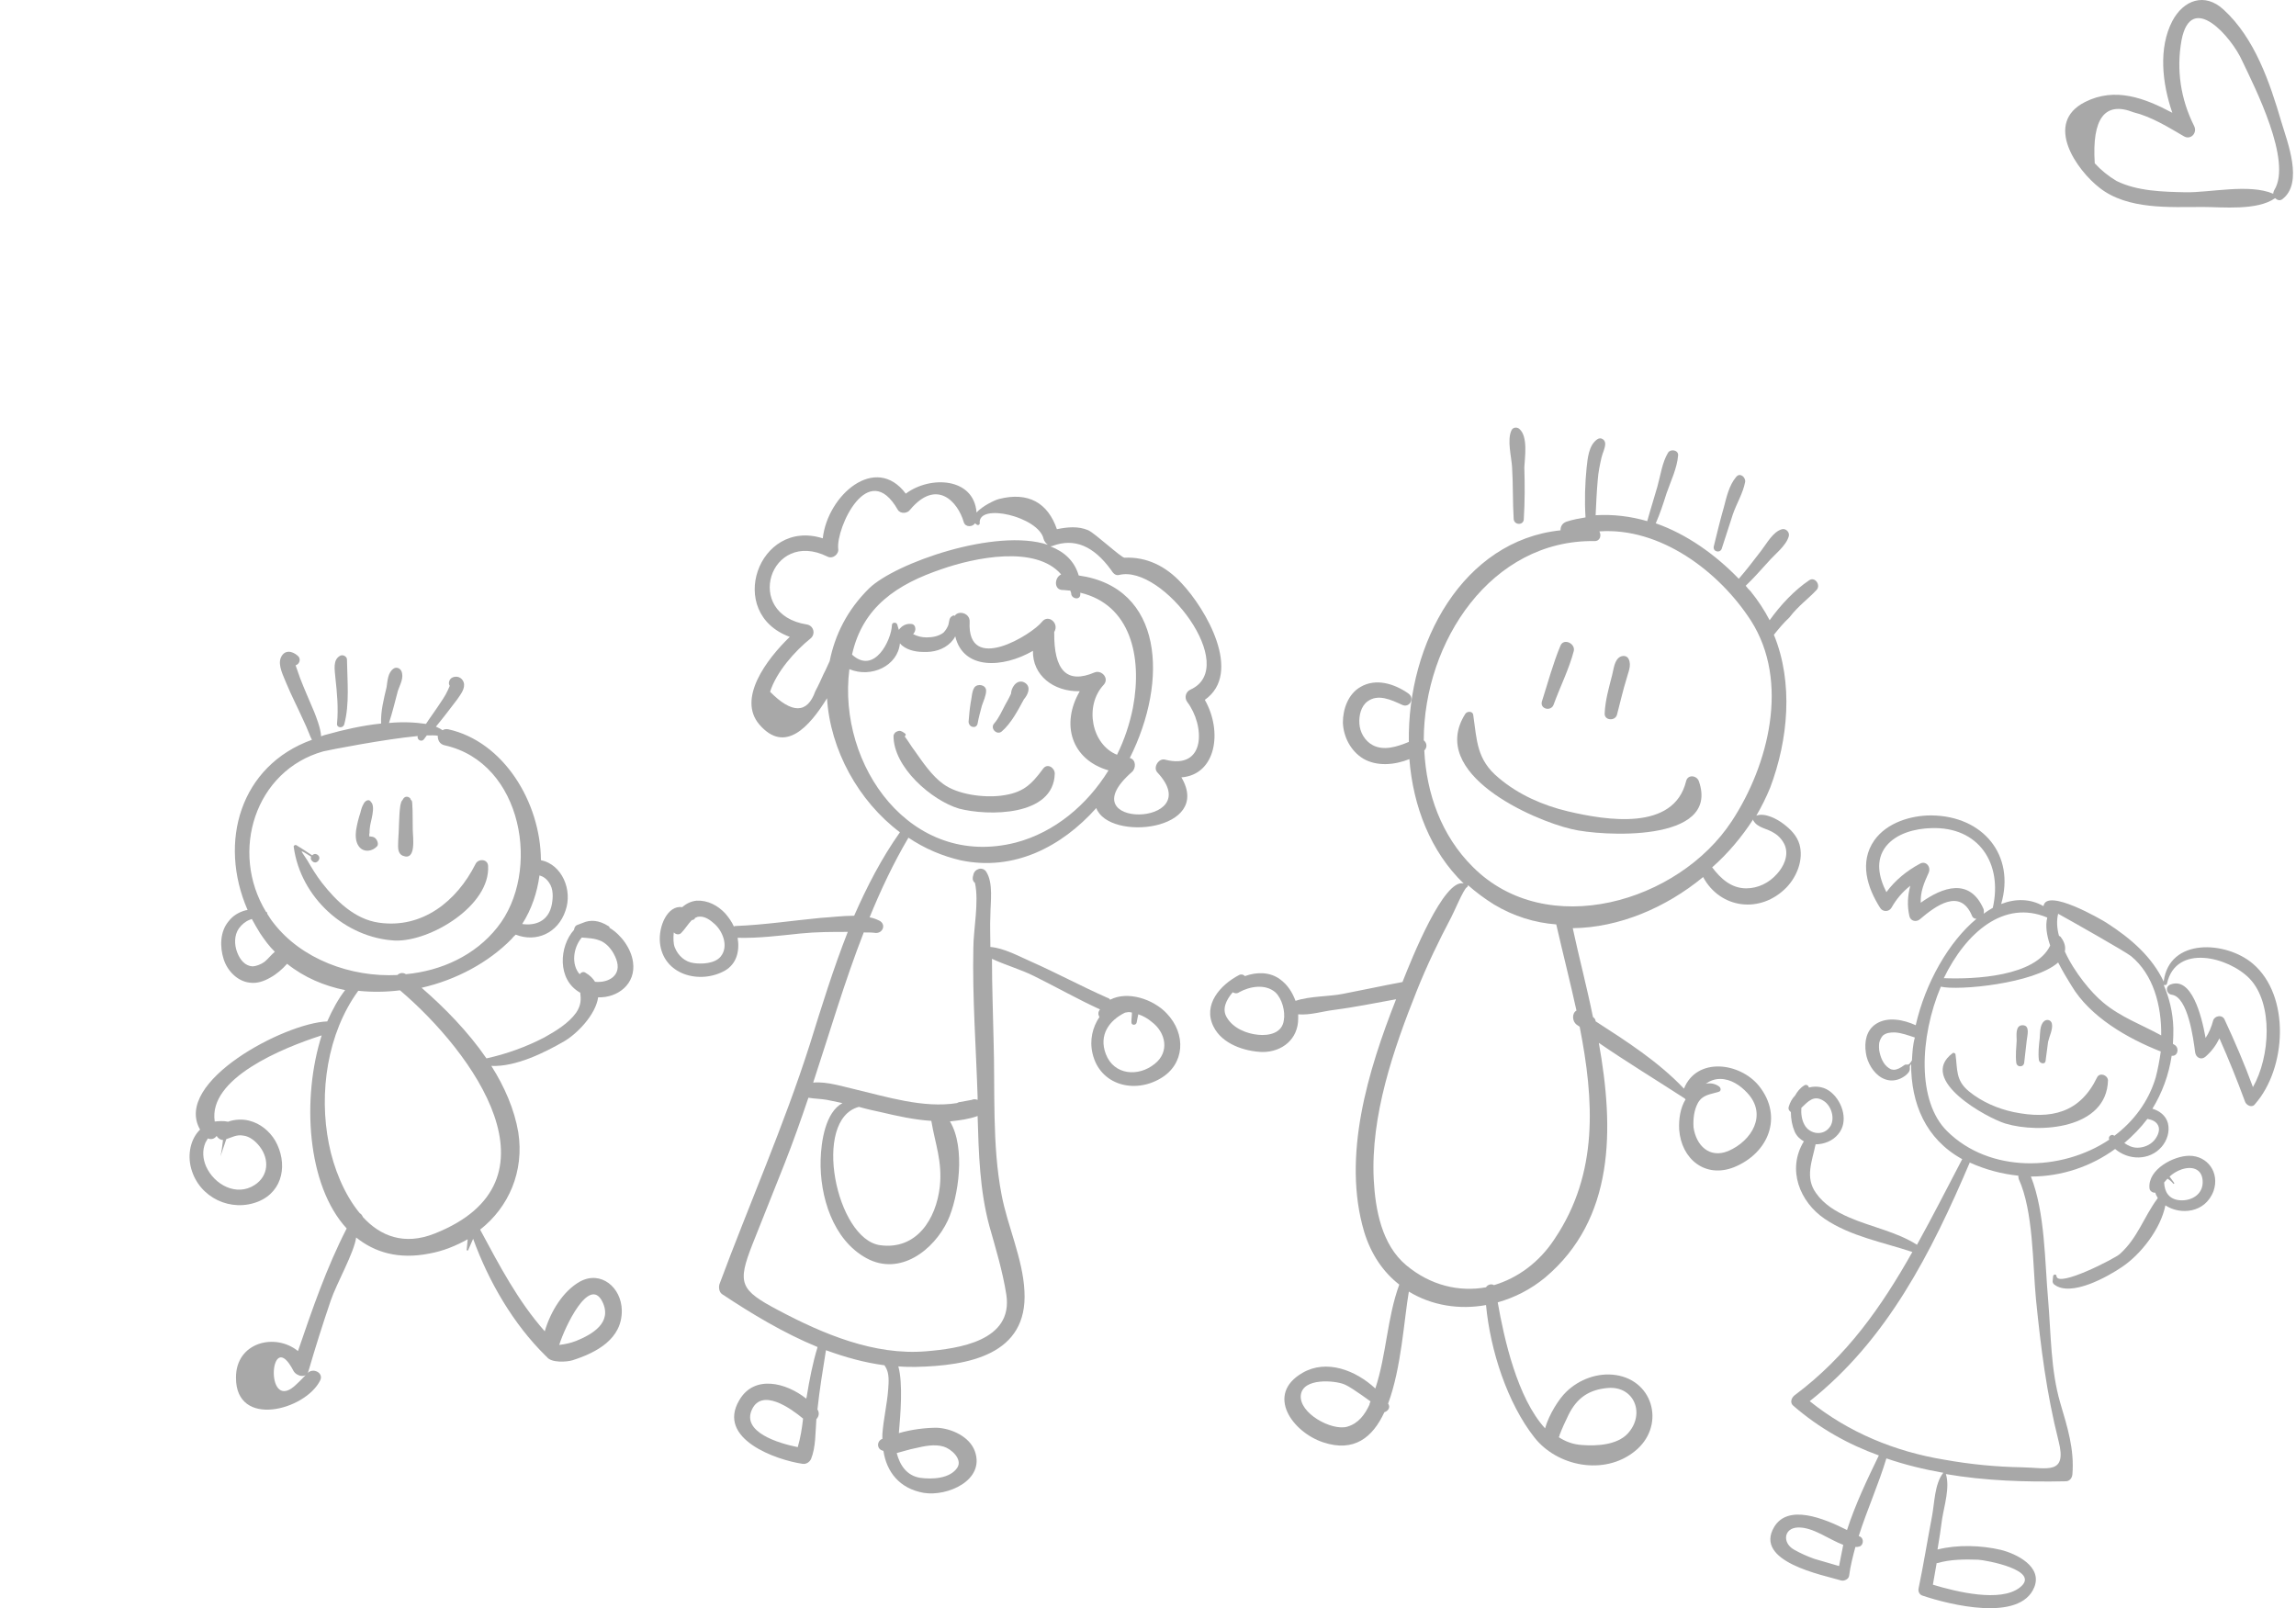 <svg width="207" height="145" viewBox="0 0 207 145" fill="none" xmlns="http://www.w3.org/2000/svg">
<g clip-path="url(#clip0_39_7425)">
<path d="M95.094 69.751C95.094 69.217 94.423 68.78 94.039 69.314C92.936 70.819 92.168 71.499 90.249 71.741C88.666 71.935 86.315 71.644 85.02 70.673C84.013 69.945 83.197 68.732 82.477 67.712C82.142 67.275 81.902 66.838 81.566 66.401C81.662 66.305 81.71 66.207 81.566 66.11C81.278 65.916 81.134 65.819 80.846 65.965C80.702 66.013 80.606 66.159 80.558 66.305C80.51 69.168 84.013 72.178 86.459 72.906C89.05 73.586 94.999 73.634 95.094 69.751Z" fill="#A8A8A8"/>
<path d="M88.138 65.236C88.234 64.703 88.378 64.168 88.522 63.635C88.666 63.198 88.906 62.712 88.906 62.275C88.906 61.741 88.138 61.596 87.85 61.984C87.611 62.324 87.611 62.955 87.515 63.343C87.419 63.926 87.371 64.508 87.323 65.091C87.371 65.625 88.042 65.722 88.138 65.236Z" fill="#A8A8A8"/>
<path d="M92.456 61.596C91.832 61.159 91.257 61.79 91.161 62.421C91.161 62.469 91.161 62.469 91.161 62.518C91.017 62.858 90.825 63.197 90.633 63.537C90.345 64.071 90.057 64.751 89.626 65.236C89.242 65.673 89.865 66.304 90.297 65.964C91.161 65.236 91.784 64.023 92.312 63.052C92.648 62.664 92.984 61.984 92.456 61.596Z" fill="#A8A8A8"/>
<path d="M105.169 91.352C103.97 90.09 101.667 89.314 100.084 90.139C100.036 90.042 99.94 89.993 99.796 89.945C97.493 88.925 95.238 87.712 92.936 86.692C91.928 86.255 90.537 85.479 89.29 85.382C89.29 84.411 89.242 83.489 89.29 82.518C89.29 81.353 89.578 79.605 88.906 78.586C88.57 78.1 87.85 78.343 87.754 78.877C87.754 78.926 87.707 79.023 87.707 79.071C87.659 79.314 87.754 79.508 87.898 79.605C88.282 81.304 87.754 83.828 87.754 85.479C87.659 89.945 87.994 94.411 88.138 98.876C88.138 98.974 88.138 99.071 88.138 99.168C87.994 99.119 87.802 99.071 87.611 99.168L86.555 99.362C86.459 99.362 86.363 99.41 86.267 99.459C83.245 99.945 79.887 98.877 77.008 98.197C76.289 98.051 74.514 97.469 73.314 97.614C74.802 93.1 76.145 88.488 77.872 84.071C78.256 84.071 78.639 84.071 78.975 84.12C79.647 84.12 79.887 83.294 79.263 83.003C78.975 82.858 78.687 82.76 78.4 82.712C79.407 80.236 80.558 77.809 81.902 75.528C83.341 76.498 84.924 77.178 86.603 77.566C91.4 78.586 95.718 76.353 98.836 72.858C99.988 75.916 109.343 74.897 106.512 70.091C109.63 69.848 110.254 65.965 108.623 63.101C112.077 60.673 108.719 54.897 106.512 52.567C105.121 51.062 103.394 50.188 101.379 50.285C101.091 50.285 98.74 48.101 98.117 47.81C97.205 47.421 96.246 47.519 95.286 47.713C94.471 45.334 92.696 44.315 90.057 44.994C89.673 45.091 88.57 45.625 88.042 46.208C87.802 43.053 83.869 42.858 81.662 44.509C78.927 40.868 74.61 44.654 74.178 48.538C68.373 46.693 65.351 55.285 71.204 57.421C69.093 59.46 66.454 63.004 68.469 65.334C70.772 68.004 72.979 65.528 74.562 62.955C74.85 67.615 77.392 72.227 81.134 75.042C79.455 77.421 78.16 79.945 77.008 82.566C75.953 82.566 74.85 82.712 73.986 82.76C71.443 83.003 68.901 83.391 66.358 83.489C66.31 83.489 66.214 83.489 66.166 83.537C65.974 83.1 65.686 82.712 65.399 82.372C64.727 81.644 63.816 81.159 62.808 81.207C62.328 81.256 61.897 81.45 61.513 81.79C60.17 81.595 59.354 83.537 59.498 84.993C59.786 87.906 63.096 88.78 65.351 87.518C66.454 86.886 66.694 85.673 66.502 84.556C68.373 84.605 70.292 84.362 72.163 84.168C73.602 84.022 74.993 84.022 76.433 84.022C75.137 87.323 74.082 90.721 73.026 94.119C70.676 101.498 67.558 108.537 64.871 115.769C64.775 116.061 64.823 116.498 65.111 116.692C67.749 118.439 70.628 120.187 73.698 121.449C73.698 121.449 73.698 121.449 73.698 121.497C73.266 122.905 72.979 124.41 72.739 125.866C72.739 125.963 72.691 126.012 72.691 126.109C70.868 124.653 67.989 123.925 66.646 126.255C64.583 129.75 70.004 131.643 72.355 131.983C72.691 132.031 72.979 131.837 73.123 131.546C73.554 130.478 73.506 129.167 73.602 127.954C73.842 127.711 73.89 127.371 73.698 127.08C73.89 125.284 74.178 123.536 74.466 121.74C76.193 122.371 77.92 122.857 79.743 123.099C79.791 123.196 79.839 123.245 79.887 123.342C80.175 123.876 80.127 124.604 80.079 125.235C79.983 126.594 79.647 127.954 79.551 129.313C79.551 129.458 79.551 129.604 79.551 129.75H79.503C79.071 129.944 79.023 130.575 79.503 130.769C79.551 130.769 79.599 130.818 79.647 130.818C79.935 132.711 81.086 134.216 83.293 134.604C85.404 134.944 88.81 133.487 87.898 130.866C87.419 129.507 85.74 128.779 84.444 128.73C83.485 128.73 82.189 128.876 81.038 129.216C81.182 127.565 81.422 124.75 80.99 123.196C81.518 123.245 81.998 123.245 82.525 123.245C87.275 123.148 92.696 122.177 92.36 116.4C92.216 113.488 90.825 110.527 90.297 107.711C89.433 103.245 89.721 98.294 89.578 93.78C89.529 91.352 89.433 88.925 89.433 86.45C90.681 87.032 92.072 87.421 93.224 88.003C95.19 88.974 97.157 90.09 99.172 91.013C99.124 91.061 99.124 91.11 99.076 91.158C98.98 91.353 99.028 91.547 99.124 91.692C98.501 92.615 98.213 93.78 98.501 94.993C99.172 97.857 102.291 98.634 104.641 97.226C106.8 95.964 106.992 93.246 105.169 91.352ZM64.967 86.255C64.439 86.886 63.288 86.935 62.568 86.838C61.753 86.741 61.129 86.158 60.841 85.43C60.697 85.091 60.697 84.556 60.745 84.071C60.937 84.265 61.225 84.314 61.417 84.12C61.753 83.78 62.041 83.294 62.376 82.955C62.52 82.955 62.664 82.858 62.664 82.76C62.76 82.712 62.808 82.712 62.904 82.663C63.432 82.566 63.911 82.858 64.295 83.197C65.159 83.877 65.734 85.333 64.967 86.255ZM94.903 49.218C96.87 48.489 98.597 49.218 100.18 51.402C100.324 51.645 100.563 51.936 100.899 51.839C104.833 50.868 111.837 60.14 107.328 62.178C106.896 62.373 106.752 62.907 107.04 63.295C108.623 65.382 108.767 69.46 105.025 68.489C104.449 68.343 103.922 69.217 104.353 69.654C108.959 74.605 96.102 74.799 102.051 69.605C102.434 69.266 102.434 68.489 101.859 68.343C105.361 61.353 104.881 52.955 97.253 51.887C96.87 50.577 95.958 49.752 94.711 49.266C94.759 49.218 94.855 49.266 94.903 49.218ZM78.352 53.052C76.385 54.994 75.281 57.227 74.802 59.606C74.61 59.994 74.466 60.382 74.274 60.722C74.034 61.256 73.794 61.79 73.506 62.324C72.787 64.363 71.395 64.363 69.428 62.373C70.004 60.577 71.635 58.732 73.075 57.567C73.554 57.178 73.362 56.402 72.739 56.305C66.934 55.382 69.428 47.616 74.61 50.188C75.089 50.431 75.665 49.946 75.569 49.46C75.377 47.616 78.256 41.257 80.942 45.965C81.182 46.353 81.806 46.305 82.046 45.965C84.444 43.101 86.363 45.237 86.891 47.082C87.035 47.567 87.707 47.519 87.898 47.179C87.946 47.227 88.042 47.276 88.09 47.324C88.186 47.373 88.33 47.324 88.33 47.179C88.138 45.285 93.655 46.596 94.087 48.586C94.135 48.781 94.279 48.975 94.471 49.12C89.769 47.567 80.702 50.771 78.352 53.052ZM84.924 51.305C87.85 50.285 93.367 49.12 95.67 51.79C95.046 52.081 94.999 53.198 95.814 53.198C96.054 53.198 96.246 53.246 96.486 53.246C96.534 53.344 96.582 53.441 96.582 53.586C96.678 54.023 97.397 54.12 97.397 53.586C97.397 53.538 97.397 53.489 97.397 53.441C101.907 54.509 103.01 59.169 102.147 63.78C101.859 65.237 101.379 66.693 100.707 68.052C98.405 67.13 97.733 63.635 99.508 61.741C100.036 61.159 99.316 60.382 98.692 60.625C96.198 61.693 94.999 60.479 95.046 56.984C95.526 56.208 94.519 55.334 93.943 56.062C93.08 57.178 87.179 60.868 87.419 56.062C87.467 55.285 86.411 54.994 86.075 55.528C86.027 55.48 85.931 55.48 85.883 55.528C85.548 55.674 85.596 56.013 85.5 56.353C85.404 56.596 85.26 56.839 85.068 57.033C84.636 57.373 84.061 57.47 83.533 57.47C83.101 57.47 82.717 57.373 82.333 57.178C82.333 57.13 82.381 57.13 82.429 57.033C82.621 56.742 82.525 56.256 82.141 56.256C81.662 56.208 81.278 56.45 81.038 56.79C80.99 56.645 80.942 56.499 80.894 56.305C80.798 56.062 80.415 56.111 80.415 56.353C80.367 57.712 78.831 60.868 76.817 59.023C77.776 54.703 80.894 52.664 84.924 51.305ZM76.577 60.334C78.543 61.159 80.942 60.042 81.134 58.004C81.614 58.586 82.525 58.78 83.197 58.78C84.156 58.829 85.068 58.586 85.74 57.907C85.883 57.761 86.027 57.567 86.123 57.373C86.843 60.431 90.441 60.237 93.127 58.683C93.079 60.868 94.951 62.373 97.349 62.324C95.622 65.285 96.582 68.489 99.94 69.46C98.021 72.567 95.094 75.042 91.592 75.965C82.141 78.392 75.473 69.023 76.577 60.334ZM71.923 130.478C70.196 130.138 66.838 129.119 67.797 127.08C68.709 125.138 71.299 126.983 72.403 127.905C72.307 128.779 72.163 129.653 71.923 130.478ZM82.525 130.575C83.341 130.381 84.252 130.187 85.068 130.429C85.74 130.623 86.795 131.546 86.315 132.322C85.644 133.342 84.013 133.39 82.957 133.245C81.758 133.051 81.134 132.128 80.846 131.012C81.422 130.866 81.998 130.672 82.525 130.575ZM77.44 99.799C78.112 99.993 78.783 100.139 79.455 100.284C80.894 100.624 82.429 100.964 83.965 101.061C84.3 103.1 84.972 104.702 84.732 106.983C84.396 109.944 82.621 112.711 79.359 112.274C75.377 111.74 73.171 100.915 77.44 99.799ZM88.138 100.624C88.234 103.974 88.33 107.323 89.194 110.527C89.769 112.566 90.393 114.604 90.729 116.74C91.353 120.915 86.411 121.594 83.485 121.837C78.831 122.226 74.226 120.284 70.196 118.148C66.694 116.303 66.454 115.721 67.845 112.177C68.805 109.75 69.764 107.371 70.724 104.944C71.491 103.003 72.211 100.964 72.883 98.974C73.41 99.071 74.034 99.071 74.562 99.168C75.041 99.265 75.521 99.362 75.953 99.459C74.418 100.284 74.034 102.906 73.986 104.556C73.89 107.857 75.089 111.789 78.112 113.439C81.134 115.09 84.204 112.711 85.452 110.041C86.411 107.954 87.083 103.488 85.644 101.11C86.507 101.012 87.323 100.915 88.138 100.624ZM104.113 95.915C102.626 97.129 100.42 96.935 99.7 95.042C99.028 93.294 100.036 91.984 101.427 91.304C101.523 91.304 101.619 91.255 101.715 91.255C101.811 91.255 101.955 91.255 102.051 91.304C102.051 91.595 102.003 91.838 102.003 92.178C102.003 92.469 102.434 92.469 102.482 92.178C102.53 91.886 102.578 91.692 102.626 91.45C103.058 91.595 103.49 91.838 103.826 92.129C105.121 93.1 105.457 94.847 104.113 95.915Z" fill="#A8A8A8"/>
<path d="M156.522 43.01C155.899 43.738 155.659 44.806 155.419 45.728C155.083 46.893 154.795 48.107 154.507 49.272C154.411 49.757 155.083 49.903 155.227 49.466C155.563 48.446 155.899 47.378 156.234 46.359C156.57 45.388 157.146 44.466 157.338 43.447C157.386 43.01 156.858 42.573 156.522 43.01Z" fill="#A8A8A8"/>
<path d="M136.997 38.689C136.805 38.495 136.421 38.495 136.277 38.786C135.846 39.66 136.277 41.213 136.325 42.136C136.421 43.689 136.373 45.242 136.469 46.796C136.517 47.378 137.381 47.378 137.381 46.796C137.477 45.242 137.477 43.689 137.429 42.136C137.477 41.213 137.765 39.369 136.997 38.689Z" fill="#A8A8A8"/>
<path d="M153.164 70.436C152.972 69.902 152.157 69.805 152.013 70.436C150.909 74.95 144.865 73.98 141.363 73.154C139.108 72.62 136.901 71.65 135.126 70.145C133.111 68.494 133.159 66.747 132.823 64.465C132.775 64.077 132.248 64.125 132.104 64.368C128.698 69.756 138.148 73.931 141.698 74.756C144.241 75.387 155.131 76.067 153.164 70.436Z" fill="#A8A8A8"/>
<path d="M140.691 58.203C140.019 59.805 139.54 61.601 139.012 63.251C138.82 63.931 139.827 64.174 140.067 63.542C140.643 61.941 141.459 60.339 141.89 58.688C142.034 58.009 140.979 57.523 140.691 58.203Z" fill="#A8A8A8"/>
<path d="M146.832 59.417C146.688 59.126 146.352 59.077 146.064 59.223C145.536 59.514 145.488 60.339 145.344 60.873C145.057 61.989 144.721 63.154 144.673 64.32C144.625 64.951 145.584 65.048 145.776 64.465C146.064 63.397 146.304 62.281 146.64 61.213C146.784 60.63 147.119 59.999 146.832 59.417Z" fill="#A8A8A8"/>
<path d="M163.766 53.203C164.198 52.767 163.622 51.941 163.095 52.33C161.799 53.203 160.552 54.514 159.545 55.922C159.065 54.999 158.489 54.126 157.818 53.3C157.674 53.155 157.53 53.009 157.386 52.815C158.105 52.136 158.729 51.407 159.401 50.679C159.976 50 161.032 49.223 161.272 48.349C161.368 48.009 161.032 47.621 160.648 47.718C159.832 47.961 159.305 48.98 158.777 49.66C158.105 50.534 157.482 51.359 156.762 52.184C154.651 50 152.061 48.155 149.278 47.184C149.662 46.31 149.95 45.437 150.238 44.514C150.621 43.398 151.197 42.233 151.293 41.068C151.341 40.582 150.621 40.437 150.382 40.825C149.854 41.699 149.71 42.864 149.422 43.883C149.134 44.903 148.799 45.922 148.511 46.99C147.023 46.553 145.44 46.359 143.857 46.456C143.905 45.388 143.953 44.32 144.049 43.252C144.097 42.573 144.241 41.893 144.385 41.262C144.481 40.825 144.721 40.437 144.721 40C144.721 39.66 144.337 39.369 144.001 39.611C143.234 40.145 143.138 41.31 143.042 42.184C142.898 43.641 142.85 45.145 142.946 46.65C142.37 46.747 141.794 46.844 141.219 47.039C140.835 47.184 140.691 47.475 140.691 47.815C131.912 48.738 126.874 57.961 127.018 66.892C125.963 67.329 124.764 67.718 123.756 67.184C123.037 66.795 122.605 66.019 122.557 65.242C122.509 64.514 122.701 63.689 123.276 63.252C124.236 62.524 125.435 63.106 126.395 63.543C127.066 63.883 127.594 62.961 126.97 62.524C125.723 61.65 124.044 61.116 122.653 61.941C121.549 62.572 121.07 63.931 121.07 65.145C121.118 66.456 121.789 67.718 122.893 68.397C124.14 69.125 125.723 68.98 127.066 68.446C127.402 72.718 128.985 76.795 131.96 79.659C130.185 79.174 127.306 86.358 126.443 88.542C124.62 88.882 122.845 89.271 121.07 89.61C119.918 89.853 118.047 89.805 116.8 90.241C116.512 89.465 116.08 88.785 115.409 88.3C114.497 87.62 113.298 87.62 112.242 88.008C112.099 87.863 111.907 87.814 111.715 87.911C110.036 88.785 108.405 90.581 109.412 92.572C110.18 94.125 112.195 94.804 113.826 94.853C115.601 94.853 117.04 93.688 117.04 91.843C117.04 91.698 117.04 91.552 117.04 91.455C118.095 91.552 119.343 91.164 120.206 91.067C122.077 90.824 123.996 90.436 125.867 90.096C123.324 96.552 120.974 104.27 122.989 111.066C123.612 113.105 124.716 114.707 126.155 115.823C125.051 118.833 125.003 122.134 123.996 125.192C122.221 123.542 119.582 122.522 117.424 123.784C114.065 125.726 116.512 129.124 119.295 130.046C122.077 130.969 123.756 129.609 124.812 127.328C125.147 127.231 125.387 126.891 125.147 126.551C126.347 123.347 126.587 118.93 127.018 116.454C129.081 117.717 131.576 118.105 133.975 117.668C134.358 121.746 135.894 126.503 138.34 129.609C140.403 132.231 144.625 133.056 147.359 130.872C150.142 128.687 149.182 124.512 145.68 123.979C144.049 123.736 142.37 124.367 141.219 125.483C140.547 126.114 139.635 127.571 139.3 128.784C136.805 126.066 135.606 120.726 135.03 117.425C136.565 116.988 138.004 116.26 139.3 115.192C145.584 109.901 145.536 101.795 144.145 94.028C146.688 95.775 149.326 97.377 151.869 99.028C151.917 99.076 151.917 99.076 151.965 99.125C151.485 99.901 151.341 100.921 151.389 101.843C151.581 104.513 153.74 106.26 156.33 105.241C159.449 103.979 160.792 100.678 158.585 97.911C156.858 95.775 152.972 95.29 151.821 98.154C149.518 95.727 146.64 93.882 143.857 92.086C143.857 91.94 143.761 91.795 143.617 91.698C143.042 88.882 142.322 86.164 141.794 83.688C145.968 83.64 150.19 81.844 153.548 79.077C155.083 81.941 158.729 82.426 161.08 79.999C162.039 78.98 162.615 77.475 162.231 76.115C161.991 75.339 161.464 74.805 160.84 74.32C160.216 73.834 159.113 73.251 158.345 73.543C158.825 72.718 159.257 71.844 159.593 71.019C161.224 66.698 161.703 61.553 159.928 57.233C160.36 56.699 160.792 56.165 161.32 55.679C162.135 54.611 163.047 53.98 163.766 53.203ZM115.745 91.989C115.601 93.154 114.401 93.397 113.442 93.3C112.386 93.203 111.187 92.717 110.611 91.746C110.132 90.97 110.563 90.144 111.139 89.465C111.283 89.562 111.523 89.61 111.715 89.465C112.674 88.931 114.065 88.688 114.977 89.465C115.601 90.047 115.888 91.212 115.745 91.989ZM123.468 126.648C123.037 127.571 122.461 128.347 121.453 128.639C120.062 129.027 117.088 127.425 117.28 125.775C117.472 124.221 120.302 124.464 121.166 124.804C121.741 125.046 122.221 125.435 122.749 125.775C123.037 125.969 123.276 126.163 123.564 126.357C123.516 126.454 123.468 126.551 123.468 126.648ZM140.595 129.415C140.835 128.784 141.123 128.153 141.411 127.571C142.178 126.017 143.282 125.289 144.961 125.144C147.359 124.949 148.367 127.522 146.736 129.27C145.776 130.289 143.953 130.386 142.658 130.289C141.842 130.241 141.171 129.998 140.499 129.561C140.595 129.561 140.595 129.512 140.595 129.415ZM153.068 99.465C153.5 98.688 154.172 98.688 154.939 98.445C155.179 98.397 155.179 98.105 154.987 97.96C154.651 97.717 154.22 97.62 153.788 97.717C154.124 97.474 154.555 97.28 155.083 97.28C156.043 97.28 156.906 97.863 157.53 98.542C159.353 100.484 157.961 102.862 155.803 103.785C154.124 104.464 152.924 103.299 152.684 101.649C152.636 100.872 152.732 100.096 153.068 99.465ZM142.13 91.115C141.698 91.358 141.746 92.086 142.13 92.377C142.226 92.426 142.322 92.523 142.418 92.572C143.713 99.173 144.145 105.775 140.163 111.697C138.772 113.833 136.805 115.241 134.694 115.872C134.454 115.726 134.119 115.823 133.975 116.066C131.576 116.503 128.985 115.92 126.779 114.076C124.572 112.231 123.996 109.076 123.852 106.358C123.564 100.581 125.627 94.61 127.738 89.319C128.65 87.038 129.705 84.853 130.856 82.669C131.048 82.329 131.96 80.145 132.248 79.999C132.343 79.95 132.343 79.853 132.343 79.805C133.063 80.436 133.831 81.018 134.694 81.552C136.469 82.62 138.388 83.203 140.307 83.348C140.883 85.873 141.554 88.494 142.13 91.115ZM159.928 75.096C160.36 75.339 160.744 75.776 160.936 76.261C161.272 77.183 160.792 78.154 160.216 78.785C159.497 79.611 158.489 80.096 157.434 80.096C156.091 80.096 155.131 79.222 154.363 78.203C155.803 76.941 157.05 75.436 158.057 73.883C158.057 73.931 158.057 73.98 158.105 74.028C158.489 74.659 159.353 74.708 159.928 75.096ZM156.138 74.028C151.341 81.358 139.444 84.853 132.775 78.154C129.945 75.339 128.602 71.552 128.41 67.669C128.697 67.378 128.65 66.99 128.362 66.747C128.362 57.864 134.454 48.641 143.761 48.786C144.289 48.786 144.385 48.252 144.193 47.912C149.662 47.524 154.987 51.505 157.866 55.97C161.368 61.456 159.449 68.98 156.138 74.028Z" fill="#A8A8A8"/>
<path d="M56.06 118.15C56.027 116.067 54.17 114.535 52.303 115.543C50.772 116.386 49.633 118.256 49.113 120.035C46.683 117.288 45.028 114.098 43.286 110.867C45.86 108.853 47.28 105.626 46.727 102.087C46.373 100.017 45.481 97.968 44.297 96.105C46.518 96.212 49.166 94.868 50.863 93.888C51.994 93.234 53.7 91.516 53.926 89.922C55.693 89.981 57.356 88.72 57.069 86.734C56.906 85.546 56.031 84.3 54.946 83.649C54.966 83.605 54.941 83.541 54.853 83.501C53.989 82.949 53.213 82.915 52.559 83.202C52.369 83.275 52.179 83.348 51.988 83.42C51.842 83.513 51.784 83.646 51.75 83.842C50.42 85.307 50.195 88.334 52.315 89.509C52.384 90.07 52.41 90.612 51.947 91.304C51.261 92.265 50.11 92.963 49.061 93.547C47.423 94.395 45.667 95.03 43.857 95.428C42.218 93.04 40.072 90.846 38.01 89.061C41.117 88.351 44.014 86.802 46.109 84.677C46.231 84.52 46.333 84.407 46.499 84.27C48.34 85 50.301 84.139 50.981 82.115C51.647 80.242 50.657 77.937 48.768 77.557C48.74 72.347 45.408 66.856 40.408 65.754C40.213 65.718 40.042 65.747 39.896 65.84C39.696 65.696 39.476 65.596 39.3 65.516C39.972 64.707 40.6 63.879 41.229 63.05C41.531 62.604 41.979 62.065 41.802 61.508C41.631 61.058 41.172 60.903 40.772 61.093C40.499 61.234 40.387 61.608 40.548 61.84C40.49 61.973 40.432 62.105 40.373 62.238C40.14 62.768 39.755 63.283 39.434 63.774C39.112 64.264 38.747 64.735 38.406 65.27C37.367 65.116 36.224 65.075 35.068 65.186C35.389 64.218 35.621 63.21 35.878 62.266C36.068 61.716 36.447 61.092 36.183 60.495C36.041 60.218 35.714 60.123 35.485 60.284C34.963 60.631 34.935 61.414 34.853 61.96C34.601 63.012 34.31 64.153 34.36 65.236C32.648 65.414 30.945 65.808 29.501 66.213C29.33 66.241 29.14 66.314 28.95 66.387C28.914 65.628 28.454 64.518 28.331 64.197C27.895 63.151 27.44 62.148 27.048 61.122C26.901 60.737 26.797 60.372 26.651 59.987C27.012 59.886 27.181 59.379 26.825 59.111C26.331 58.675 25.638 58.573 25.327 59.28C25.015 59.987 25.578 60.985 25.823 61.627C26.284 62.737 26.827 63.78 27.307 64.846C27.523 65.315 27.714 65.72 27.885 66.169C27.959 66.362 28.032 66.554 28.125 66.702C21.672 69.024 19.648 75.901 22.322 82.047C22.259 82.071 22.215 82.052 22.151 82.076C21.556 82.23 20.991 82.556 20.606 83.071C19.831 83.993 19.809 85.362 20.162 86.476C20.491 87.527 21.395 88.468 22.498 88.597C23.192 88.7 23.826 88.457 24.391 88.131C24.874 87.873 25.454 87.393 25.883 86.898C27.403 88.119 29.224 88.892 31.114 89.273C30.505 90.057 29.97 91.034 29.503 92.095C25.701 92.225 15.558 97.539 18.039 101.848C17.215 102.641 16.871 104.022 17.234 105.354C17.961 108.017 20.862 109.334 23.311 108.324C25.569 107.387 25.945 104.853 24.82 102.857C24.306 101.987 23.456 101.283 22.455 101.041C21.888 100.89 21.137 100.92 20.566 101.138C20.131 101.047 19.746 101.084 19.36 101.121C18.749 97.238 25.441 94.494 29.002 93.353C27.2 99.005 27.652 106.847 31.255 110.763C29.44 114.288 28.153 118.053 26.865 121.817C24.808 120.141 21.256 121.022 21.276 124.213C21.254 128.817 27.523 127.154 28.861 124.473C29.216 123.786 28.224 123.283 27.732 123.802C27.343 124.208 26.953 124.615 26.519 125.001C23.829 127.28 24.348 119.508 26.453 123.593C26.713 124.082 27.606 124.328 27.81 123.625C28.422 121.516 29.097 119.383 29.816 117.27C30.345 115.707 31.917 112.973 32.11 111.576C33.787 112.92 35.925 113.572 38.697 113.027C39.956 112.803 41.116 112.322 42.165 111.737L42.078 112.653C42.039 112.741 42.171 112.801 42.21 112.712C42.366 112.359 42.521 112.005 42.657 111.696C44.064 115.569 46.286 119.389 49.195 122.247C49.239 122.267 49.263 122.331 49.307 122.351C49.698 122.9 51.114 122.8 51.601 122.65C53.806 121.953 56.093 120.711 56.06 118.15ZM53.646 88.522C53.46 88.225 53.211 87.953 52.791 87.709C52.59 87.565 52.381 87.682 52.259 87.839C51.486 86.958 51.674 85.452 52.449 84.531C53.054 84.594 53.591 84.572 54.25 84.871C54.89 85.215 55.306 85.828 55.551 86.469C56.115 87.945 54.857 88.647 53.646 88.522ZM19.529 102.418C19.646 102.63 19.89 102.794 20.105 102.785C20.042 103.287 19.999 103.745 19.873 104.271C20.043 103.765 20.233 103.214 20.403 102.708C20.89 102.558 21.329 102.28 21.915 102.387C22.52 102.45 23.058 102.906 23.425 103.39C24.295 104.528 24.215 106.029 22.962 106.84C21.333 107.904 19.326 106.833 18.581 105.17C18.292 104.508 18.213 103.73 18.524 103.022C18.582 102.89 18.685 102.777 18.743 102.644C19.051 102.784 19.368 102.663 19.529 102.418ZM49.508 79.59C49.899 80.138 49.871 80.921 49.75 81.556C49.455 83.066 48.27 83.483 47.078 83.313C47.921 81.998 48.431 80.48 48.638 78.93C48.965 79.025 49.254 79.209 49.508 79.59ZM23.852 86.719C23.54 86.949 23.096 87.119 22.774 87.132C22.106 87.093 21.651 86.569 21.381 85.863C21.112 85.157 21.115 84.31 21.539 83.707C21.802 83.349 22.133 83.075 22.514 82.93C22.577 82.906 22.641 82.881 22.704 82.857C22.939 83.282 23.174 83.707 23.453 84.151C23.869 84.764 24.26 85.313 24.778 85.814C24.447 86.088 24.184 86.445 23.852 86.719ZM24.657 83.213C24.451 82.961 24.266 82.664 24.08 82.368C24.099 82.323 24.119 82.279 24.031 82.239L23.987 82.219C20.679 76.793 23.005 69.47 29.142 67.747C29.674 67.617 34.748 66.632 37.661 66.364C37.569 66.693 37.989 66.937 38.213 66.667C38.316 66.554 38.374 66.422 38.476 66.309C38.906 66.292 39.272 66.299 39.467 66.335C39.463 66.704 39.61 67.089 40.088 67.2C47.153 68.762 48.818 78.64 44.834 83.62C42.822 86.154 39.789 87.535 36.597 87.837C36.309 87.653 36.011 87.73 35.826 87.911C31.619 88.123 27.175 86.478 24.657 83.213ZM39.172 111.227C36.426 112.315 34.277 111.445 32.713 109.728C32.664 109.599 32.571 109.451 32.439 109.391C31.026 107.689 30.075 105.295 29.652 103.141C28.727 98.531 29.509 93.159 32.3 89.334C33.51 89.459 34.779 89.451 36.063 89.291C42.626 94.869 51.107 106.515 39.172 111.227ZM51.95 120.899C51.443 121.093 50.974 121.198 50.418 121.264C50.923 119.637 53.117 115.011 54.302 117.352C55.252 119.268 53.364 120.321 51.95 120.899Z" fill="#A8A8A8"/>
<path d="M31.037 65.307C31.533 63.462 31.305 61.342 31.282 59.474C31.291 59.213 30.959 59.009 30.705 59.106C29.968 59.461 30.184 60.409 30.239 61.123C30.388 62.465 30.517 63.85 30.387 65.224C30.32 65.618 30.906 65.725 31.037 65.307Z" fill="#A8A8A8"/>
<path d="M44.005 78.073C43.975 77.424 43.093 77.394 42.86 77.924C41.189 81.242 38.084 83.751 34.169 83.193C31.986 82.89 30.297 81.223 29.017 79.584C28.515 78.932 28.119 78.276 27.698 77.556C27.142 76.667 26.81 76.464 28.049 77.238C27.991 77.37 28.02 77.543 28.176 77.666C28.557 77.998 29.043 77.372 28.643 77.084C28.487 76.96 28.273 76.969 28.151 77.126C27.663 76.798 26.844 76.267 26.756 76.228C26.644 76.124 26.434 76.24 26.483 76.369C27.104 80.939 31.14 84.571 35.619 84.804C38.782 84.915 44.216 81.663 44.005 78.073Z" fill="#A8A8A8"/>
<path d="M33.59 75.45C33.546 75.43 33.244 75.399 33.332 75.439C33.288 75.419 33.288 75.419 33.288 75.419C33.288 75.419 33.288 75.419 33.307 75.375C33.282 75.311 33.278 75.202 33.316 75.114C33.311 75.005 33.321 74.744 33.355 74.547C33.398 74.09 33.894 72.723 33.444 72.306C33.302 72.03 32.984 72.151 32.824 72.397C32.824 72.397 32.824 72.397 32.804 72.441C32.644 72.686 32.551 73.016 32.498 73.257C32.328 73.763 32.182 74.334 32.1 74.88C32.038 75.382 32.063 75.924 32.361 76.325C32.797 76.894 33.588 76.775 34.017 76.28C34.177 76.035 33.937 75.501 33.59 75.45Z" fill="#A8A8A8"/>
<path d="M37.214 74.858C37.209 74.272 37.203 73.685 37.197 73.099C37.187 72.882 37.177 72.665 37.166 72.448C37.161 72.34 37.156 72.232 37.088 72.147L37.044 72.127C37.019 72.063 37.019 72.063 36.995 71.999C36.858 71.831 36.618 71.775 36.453 71.912C36.37 71.981 36.35 72.025 36.331 72.069C36.311 72.113 36.189 72.27 36.189 72.27C36.15 72.359 36.136 72.511 36.097 72.6C36.015 73.146 35.996 73.669 35.977 74.191C35.959 74.713 35.94 75.235 35.902 75.802C35.903 76.279 35.781 76.914 36.309 77.154C37.561 77.669 37.22 75.445 37.214 74.858Z" fill="#A8A8A8"/>
<path d="M203.118 86.896C200.701 84.832 195.564 84.527 195.073 88.501C194.016 86.285 192.165 84.641 189.899 83.189C189.484 82.922 184.498 80.017 184.234 81.699C183.025 81.011 181.704 81.011 180.419 81.508C181.704 77.113 178.795 73.559 174.112 73.52C172.262 73.52 170.109 74.17 168.976 75.775C167.616 77.724 168.334 80.017 169.505 81.852C169.731 82.234 170.298 82.234 170.524 81.852C170.977 81.049 171.544 80.399 172.224 79.864C171.997 80.743 171.922 81.622 172.148 82.616C172.262 83.075 172.79 83.151 173.092 82.883C174.528 81.66 176.718 80.055 177.776 82.54C177.851 82.769 178.04 82.845 178.191 82.845C175.698 84.909 173.583 88.616 172.715 92.437C171.62 91.941 170.184 91.635 169.127 92.323C168.258 92.896 168.069 93.928 168.22 94.921C168.334 95.8 168.9 96.756 169.656 97.176C170.071 97.405 170.524 97.482 170.977 97.367C171.393 97.291 172.186 96.832 172.186 96.374C172.186 96.183 172.148 96.144 172.262 95.991C172.262 95.991 172.262 95.953 172.299 95.953C172.299 99.469 173.583 102.679 176.907 104.514C175.547 107.112 174.226 109.711 172.828 112.233C170.977 111.049 168.674 110.628 166.672 109.749C165.539 109.252 164.444 108.603 163.726 107.571C162.706 106.157 163.386 104.666 163.688 103.176C164.444 103.176 165.237 102.87 165.728 102.259C166.672 101.151 166.143 99.393 165.123 98.514C164.557 98.017 163.802 97.864 163.084 98.055C163.046 97.864 162.857 97.749 162.668 97.864C162.291 98.093 162.026 98.437 161.838 98.781C161.573 99.049 161.384 99.393 161.271 99.775C161.196 100.004 161.309 100.157 161.46 100.272C161.46 100.883 161.573 101.495 161.8 102.03C161.989 102.45 162.291 102.717 162.631 102.909C161.082 105.431 162.253 108.373 164.519 109.902C166.823 111.469 169.769 112.004 172.413 112.883C169.656 117.775 166.521 122.284 161.8 125.8C161.498 126.029 161.347 126.488 161.687 126.755C164.028 128.781 166.634 130.233 169.391 131.227C168.334 133.405 167.276 135.621 166.521 137.952C164.406 136.882 161.196 135.583 159.949 137.685C158.099 140.819 164.33 142.003 165.992 142.5C166.256 142.577 166.672 142.386 166.71 142.08C166.823 141.201 167.05 140.322 167.276 139.481C167.389 139.481 167.503 139.481 167.616 139.443C167.994 139.366 168.069 138.755 167.729 138.564C167.692 138.526 167.616 138.526 167.578 138.488C168.334 136.118 169.353 133.863 170.071 131.494C171.733 132.067 173.47 132.488 175.207 132.793C175.207 132.793 175.207 132.793 175.17 132.832C174.414 133.825 174.414 135.507 174.188 136.691C173.772 138.87 173.432 141.01 172.979 143.188C172.904 143.494 173.055 143.8 173.357 143.876C175.736 144.678 182.119 146.284 183.403 143.112C184.159 141.239 181.779 140.093 180.419 139.749C178.644 139.328 176.492 139.252 174.679 139.71C174.83 138.793 174.981 137.876 175.094 136.959C175.283 135.774 175.812 134.093 175.434 132.908C178.984 133.519 182.648 133.634 186.236 133.558C186.576 133.558 186.802 133.29 186.84 132.946C187.029 130.653 186.387 128.666 185.745 126.488C184.876 123.507 184.914 120.259 184.65 117.163C184.347 113.762 184.385 109.329 183.101 106.08C185.896 106.08 188.54 105.163 190.692 103.596C191.901 104.628 193.789 104.666 194.885 103.405C195.376 102.832 195.64 102.03 195.451 101.265C195.262 100.577 194.696 100.157 194.054 99.966C194.922 98.552 195.527 96.947 195.791 95.189C196.32 95.265 196.509 94.539 196.093 94.234C196.018 94.195 195.98 94.157 195.904 94.119C195.942 93.66 195.942 93.163 195.942 92.705C195.904 91.253 195.564 89.953 195.073 88.807C195.187 88.845 195.376 88.807 195.376 88.654C196.207 85.062 200.928 86.285 202.816 88.234C204.969 90.488 204.667 95.304 203.118 98.017C202.363 95.953 201.494 93.928 200.55 91.902C200.323 91.444 199.643 91.597 199.53 92.017C199.379 92.59 199.152 93.125 198.85 93.584C198.473 91.482 197.566 88.043 195.678 88.769C195.187 88.96 195.3 89.609 195.791 89.686C197.264 89.877 197.755 93.698 197.906 94.883C197.982 95.38 198.473 95.609 198.85 95.265C199.417 94.769 199.795 94.234 200.097 93.622C200.928 95.495 201.683 97.367 202.401 99.316C202.514 99.66 203.043 99.928 203.307 99.546C206.14 96.335 206.517 89.8 203.118 86.896ZM172.375 95.609C172.299 95.724 172.224 95.839 172.148 95.915C171.997 96.068 171.846 95.915 171.695 96.03C171.544 96.144 171.355 96.259 171.204 96.335C171.015 96.412 170.902 96.45 170.789 96.45C170.751 96.45 170.713 96.45 170.713 96.45C170.713 96.45 170.713 96.45 170.675 96.45C170.638 96.45 170.524 96.412 170.486 96.412C169.92 96.144 169.618 95.571 169.467 94.921C169.391 94.654 169.391 94.234 169.429 94.004C169.505 93.698 169.656 93.469 169.769 93.355C170.071 93.125 170.373 93.087 170.826 93.087C171.468 93.125 172.035 93.355 172.639 93.546C172.45 94.195 172.413 94.921 172.375 95.609ZM162.668 101.38C162.442 100.96 162.366 100.424 162.404 99.889C163.008 99.316 163.537 98.667 164.444 99.278C165.123 99.737 165.426 100.807 165.048 101.495C164.481 102.488 163.122 102.297 162.668 101.38ZM165.803 141.201C165.048 140.972 164.33 140.78 163.575 140.551C162.933 140.322 162.329 140.054 161.724 139.71C160.667 139.099 160.818 137.761 162.102 137.723C163.462 137.685 164.859 138.793 166.181 139.29C166.068 139.94 165.917 140.551 165.803 141.201ZM174.679 140.933C175.85 140.589 177.134 140.589 178.342 140.628C179.022 140.666 184.121 141.583 182.081 143.15C180.344 144.487 176.416 143.532 174.263 142.882C174.377 142.233 174.49 141.583 174.603 140.933C174.641 140.933 174.641 140.933 174.679 140.933ZM173.168 81.393C173.13 80.438 173.432 79.673 173.886 78.68C174.112 78.145 173.621 77.571 173.092 77.877C171.884 78.527 170.864 79.368 170.071 80.438C169.391 79.1 169.051 77.571 170.033 76.31C170.977 75.126 172.677 74.705 174.112 74.667C178.418 74.514 180.571 77.877 179.664 81.852C179.4 82.004 179.098 82.195 178.833 82.387C178.871 82.272 178.871 82.119 178.833 81.966C177.587 79.1 175.132 79.979 173.168 81.393ZM184.574 82.731C184.385 83.495 184.536 84.374 184.838 85.253C183.516 88.043 178.04 88.31 175.245 88.195C177.247 84.068 180.684 81.087 184.574 82.731ZM183.554 117.125C184.007 121.596 184.498 125.571 185.594 129.927C186.387 133.023 184.536 132.335 182.308 132.297C179.966 132.258 177.625 132.029 175.283 131.609C170.864 130.883 166.672 129.163 163.159 126.335C170.147 120.794 174.112 112.959 177.587 104.819C179.022 105.469 180.495 105.851 181.968 106.004C181.968 106.08 181.968 106.195 182.006 106.31C183.328 109.214 183.252 113.915 183.554 117.125ZM194.62 101.609C194.734 102.03 194.469 102.526 194.205 102.832C193.827 103.252 193.261 103.482 192.694 103.482C192.241 103.482 191.863 103.291 191.523 103.061C192.279 102.412 192.996 101.686 193.601 100.883C194.016 100.96 194.469 101.112 194.62 101.609ZM194.356 97.138C193.714 99.316 192.354 101.112 190.617 102.412C190.428 102.182 190.013 102.45 190.164 102.756C185.82 105.66 179.362 105.775 175.547 101.991C172.828 99.316 173.055 93.546 174.981 88.96C176.529 89.342 183.403 88.692 185.556 86.781C185.971 87.584 186.425 88.348 186.765 88.883C188.426 91.673 191.788 93.622 194.809 94.807C194.696 95.609 194.545 96.412 194.356 97.138ZM189.597 90.374C188.577 89.533 187.029 87.699 186.16 85.788C186.236 85.406 186.16 84.985 185.82 84.527C185.783 84.45 185.707 84.412 185.631 84.374C185.443 83.686 185.405 82.998 185.556 82.387C186.802 83.075 191.599 85.788 192.128 86.208C194.129 87.852 194.885 90.641 194.847 93.355C193.11 92.399 191.183 91.711 189.597 90.374Z" fill="#A8A8A8"/>
<path d="M189.068 97.138C187.52 100.348 184.914 100.959 181.552 100.271C180.117 99.966 178.682 99.354 177.511 98.399C176.303 97.405 176.492 96.45 176.303 95.074C176.303 94.96 176.114 94.883 176.038 94.96C172.828 97.367 179.173 100.807 180.797 101.303C183.856 102.221 189.937 101.8 190.05 97.405C190.013 96.909 189.295 96.679 189.068 97.138Z" fill="#A8A8A8"/>
<path d="M182.346 92.438C181.666 92.438 181.817 93.393 181.817 93.813C181.779 94.463 181.704 95.151 181.779 95.8C181.817 96.259 182.459 96.259 182.497 95.8C182.572 95.151 182.648 94.501 182.723 93.813C182.761 93.393 183.063 92.438 182.346 92.438Z" fill="#A8A8A8"/>
<path d="M184.989 92.285C184.914 91.941 184.498 91.864 184.272 92.094C183.894 92.437 183.932 93.163 183.894 93.622C183.819 94.272 183.743 94.921 183.819 95.571C183.856 95.877 184.385 96.03 184.423 95.648C184.498 95.074 184.574 94.501 184.65 93.928C184.763 93.431 185.103 92.781 184.989 92.285Z" fill="#A8A8A8"/>
<path d="M197.377 104.208C195.98 104.208 193.638 105.431 193.789 107.112C193.789 107.38 194.092 107.571 194.318 107.533C194.356 107.724 194.469 107.877 194.545 108.03C194.545 108.03 194.507 108.03 194.507 108.068C193.261 109.749 192.732 111.622 191.108 113.074C190.692 113.456 185.518 116.131 185.405 115.061C185.405 114.87 185.14 114.87 185.103 115.061C185.103 115.176 185.065 115.329 185.065 115.444C185.027 115.596 185.103 115.749 185.216 115.826C186.727 116.972 190.05 115.1 191.334 114.221C193.034 113.074 194.809 110.781 195.225 108.679C196.546 109.558 198.813 109.405 199.568 107.38C200.134 105.737 199.039 104.208 197.377 104.208ZM196.546 108.221C195.527 108.144 195.149 107.456 195.111 106.616C195.225 106.501 195.3 106.386 195.413 106.272C195.602 106.386 195.791 106.539 195.942 106.73C195.98 106.768 196.055 106.692 196.018 106.654C195.867 106.463 195.753 106.272 195.602 106.081C195.904 105.813 196.244 105.584 196.698 105.431C197.755 105.087 198.624 105.469 198.586 106.654C198.548 107.762 197.491 108.297 196.546 108.221Z" fill="#A8A8A8"/>
<path d="M205.687 11.01C204.638 7.427 203.282 3.445 200.484 0.88C198.779 -0.713 196.856 -0.005 195.85 1.897C194.583 4.33 194.932 7.515 195.85 10.169C193.358 8.842 190.692 7.825 187.981 9.196C184.222 11.098 187.238 15.345 189.293 16.937C191.828 18.928 195.632 18.662 198.605 18.662C200.353 18.662 203.501 19.016 205.118 17.866C205.293 18.043 205.556 18.131 205.774 17.955C207.698 16.495 206.211 12.779 205.687 11.01ZM205.031 17.158C204.987 17.247 204.944 17.38 204.944 17.468C202.801 16.539 199.217 17.38 197.031 17.335C195.02 17.291 192.703 17.247 190.823 16.318C190.08 15.876 189.424 15.345 188.856 14.725C188.593 10.656 189.774 9.107 192.353 10.125C193.971 10.523 195.457 11.452 196.9 12.292C197.512 12.646 198.124 11.983 197.818 11.364C196.594 8.931 196.2 6.276 196.681 3.622C197.555 -0.89 201.228 3.401 202.146 5.48C203.282 7.869 206.692 14.548 205.031 17.158Z" fill="#A8A8A8"/>
</g>
<defs>
<clipPath id="clip0_39_7425">
<rect width="206.73" height="145" fill="white"/>
</clipPath>
</defs>
</svg>
